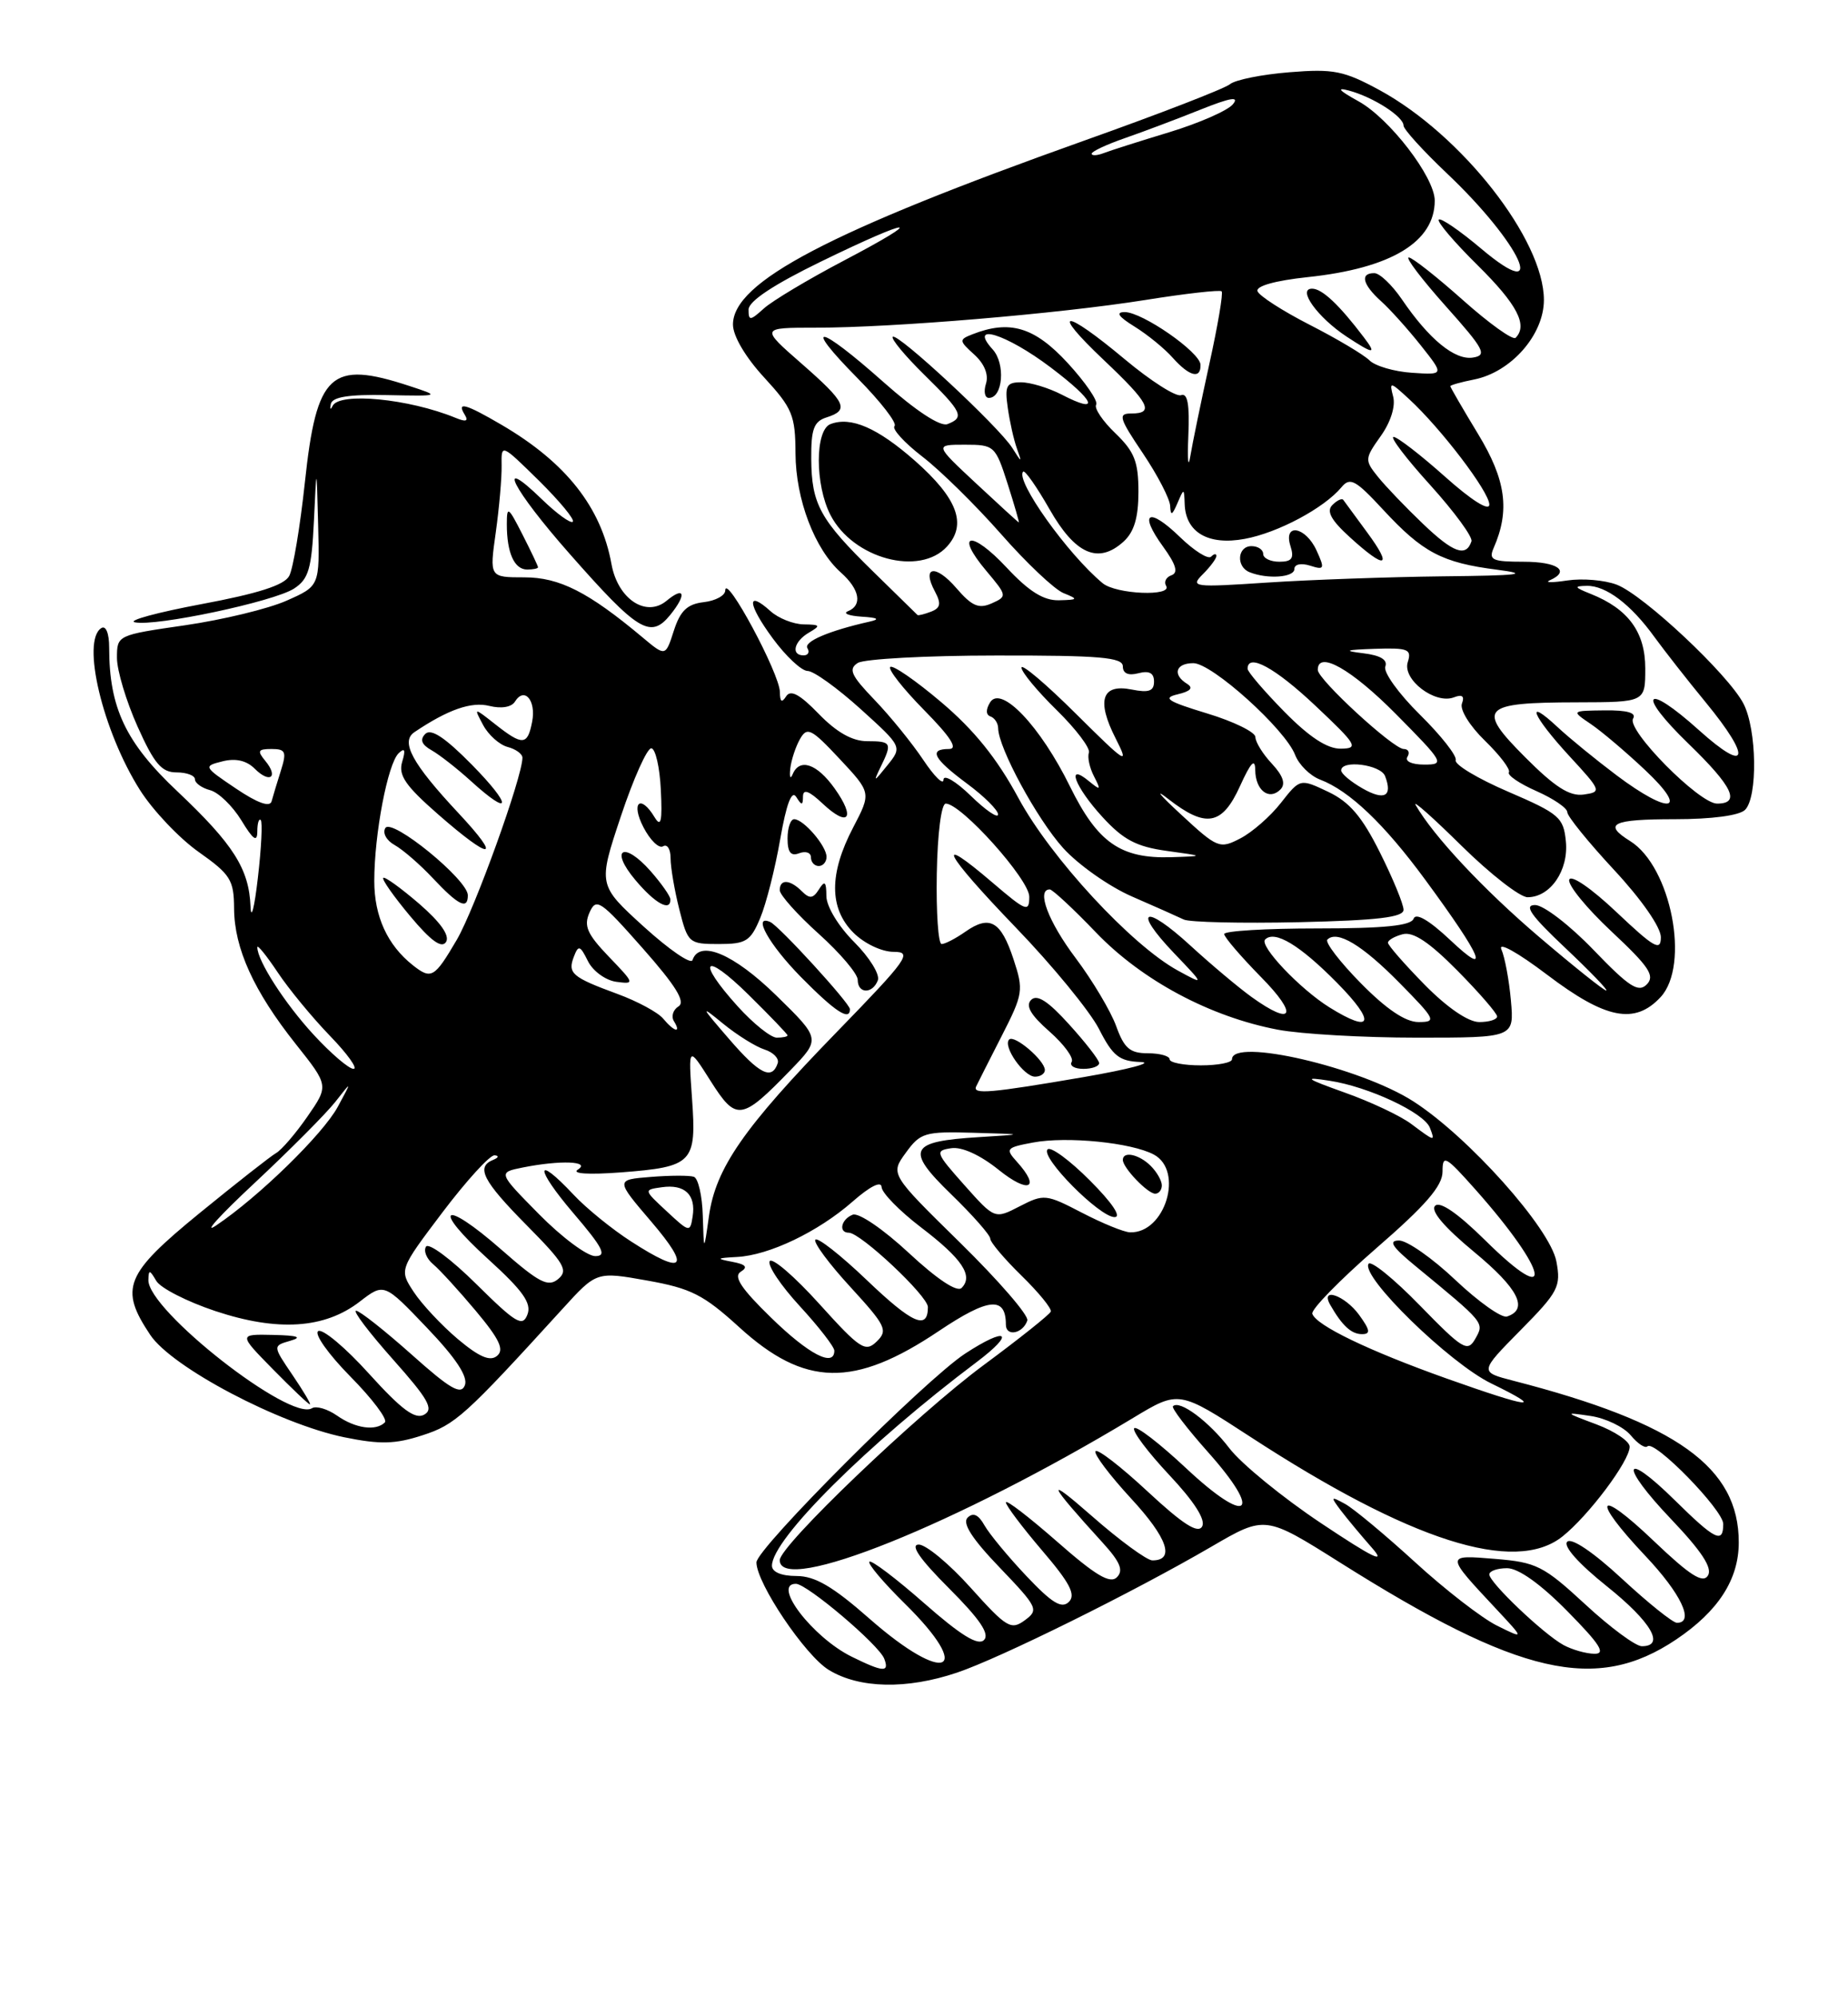 <?xml version="1.0" encoding="UTF-8" standalone="no"?>
<!DOCTYPE svg PUBLIC "-//W3C//DTD SVG 1.1//EN" "http://www.w3.org/Graphics/SVG/1.1/DTD/svg11.dtd" >
<svg xmlns="http://www.w3.org/2000/svg" xmlns:xlink="http://www.w3.org/1999/xlink" version="1.1" viewBox="0 0 237 256">
 <g >
 <path fill="currentColor"
d=" M 122.72 214.39 C 128.23 212.54 145.34 204.08 155.38 198.23 C 162.25 194.23 162.25 194.23 171.83 200.26 C 194.85 214.76 204.71 217.02 214.96 210.14 C 220.36 206.51 222.99 202.45 222.99 197.70 C 223.01 188.08 215.06 182.38 194.11 176.98 C 189.72 175.85 189.72 175.85 194.99 170.51 C 199.86 165.58 200.21 164.91 199.60 161.68 C 198.80 157.42 188.31 145.69 181.25 141.16 C 174.44 136.79 158.00 132.98 158.00 135.77 C 158.00 136.20 156.20 136.55 154.00 136.55 C 151.80 136.55 150.00 136.20 150.00 135.77 C 150.00 135.35 148.74 135.00 147.20 135.00 C 144.91 135.00 144.17 134.36 143.15 131.53 C 142.46 129.62 140.12 125.69 137.95 122.80 C 134.43 118.13 132.88 114.00 134.63 114.00 C 134.97 114.00 137.65 116.48 140.56 119.52 C 146.47 125.67 155.20 130.33 163.89 131.98 C 166.85 132.54 174.88 133.00 181.73 133.00 C 194.19 133.00 194.19 133.00 193.77 128.25 C 193.54 125.64 192.99 122.69 192.55 121.69 C 192.09 120.66 194.60 122.05 198.42 124.94 C 205.93 130.63 209.65 131.36 212.96 127.81 C 216.77 123.72 214.32 111.09 209.07 107.81 C 205.52 105.60 206.73 105.00 214.80 105.00 C 219.53 105.00 223.07 104.53 223.80 103.80 C 225.44 102.16 225.31 93.51 223.60 90.20 C 221.68 86.47 210.78 76.25 207.34 74.94 C 205.79 74.35 202.94 74.11 201.01 74.40 C 199.08 74.69 198.06 74.69 198.75 74.38 C 201.45 73.19 199.77 72.00 195.39 72.00 C 191.38 72.00 190.89 71.77 191.55 70.25 C 193.67 65.43 193.14 61.52 189.56 55.63 C 187.60 52.40 186.00 49.64 186.00 49.50 C 186.00 49.36 187.38 48.97 189.06 48.64 C 193.80 47.69 198.00 42.91 198.00 38.45 C 198.00 30.73 187.47 17.30 176.94 11.56 C 172.35 9.07 171.03 8.80 165.37 9.26 C 161.86 9.54 158.42 10.23 157.74 10.79 C 157.06 11.36 148.62 14.62 139.00 18.04 C 106.37 29.66 94.00 36.13 94.00 41.60 C 94.00 43.06 95.60 45.78 98.00 48.38 C 101.62 52.32 102.00 53.23 102.02 58.11 C 102.05 64.02 104.48 70.40 107.86 73.40 C 110.26 75.54 110.63 77.58 108.75 78.34 C 108.06 78.62 108.85 78.93 110.50 79.04 C 112.61 79.17 112.90 79.37 111.50 79.68 C 106.30 80.85 103.03 82.25 103.55 83.08 C 103.86 83.59 103.64 84.00 103.06 84.00 C 101.40 84.00 101.82 82.20 103.75 81.08 C 105.29 80.18 105.21 80.06 103.08 80.03 C 101.75 80.01 99.83 79.25 98.82 78.34 C 95.71 75.53 95.86 77.42 99.10 81.82 C 100.79 84.12 102.80 86.00 103.58 86.00 C 104.35 86.00 107.39 88.19 110.35 90.86 C 115.72 95.72 115.72 95.72 113.79 98.11 C 112.05 100.28 111.97 100.30 112.93 98.32 C 114.45 95.22 114.33 95.00 111.20 95.00 C 109.31 95.00 107.29 93.86 105.00 91.50 C 102.56 88.98 101.39 88.36 100.82 89.25 C 100.26 90.13 100.03 89.97 100.02 88.71 C 100.00 86.35 93.04 73.41 93.01 75.68 C 93.01 76.33 91.76 77.01 90.25 77.18 C 88.14 77.43 87.25 78.27 86.42 80.83 C 85.35 84.16 85.35 84.16 82.42 81.71 C 75.47 75.89 71.76 74.00 67.25 74.00 C 62.77 74.00 62.77 74.00 63.58 68.25 C 64.02 65.09 64.36 61.23 64.33 59.68 C 64.28 56.85 64.28 56.86 69.12 61.61 C 71.78 64.24 73.73 66.60 73.46 66.87 C 73.19 67.14 71.40 65.84 69.49 63.99 C 63.39 58.08 65.73 62.69 73.05 70.98 C 81.84 80.96 83.43 81.92 85.96 78.81 C 88.09 76.17 87.81 75.08 85.49 77.00 C 82.86 79.19 79.23 76.78 78.42 72.30 C 77.10 65.01 72.59 59.29 64.34 54.46 C 59.69 51.74 58.52 51.42 59.61 53.17 C 60.11 53.99 59.76 54.11 58.41 53.55 C 52.43 51.10 43.54 50.24 42.66 52.02 C 42.38 52.59 42.28 52.48 42.43 51.77 C 42.63 50.88 44.74 50.54 49.61 50.64 C 56.50 50.78 56.50 50.78 52.50 49.47 C 42.39 46.15 40.60 47.80 39.10 61.82 C 38.49 67.50 37.59 72.90 37.09 73.82 C 36.47 75.00 33.09 76.08 25.85 77.43 C 20.16 78.50 16.31 79.54 17.29 79.76 C 19.89 80.34 35.11 77.12 37.71 75.44 C 39.58 74.22 39.96 72.93 40.26 66.76 C 40.60 59.50 40.60 59.50 40.80 67.31 C 41.00 75.11 41.00 75.11 36.75 76.99 C 34.41 78.03 28.56 79.44 23.75 80.14 C 15.03 81.40 15.00 81.41 15.00 84.33 C 15.00 85.93 16.19 89.89 17.64 93.12 C 19.78 97.89 20.72 99.00 22.64 99.00 C 23.94 99.00 25.00 99.40 25.00 99.88 C 25.00 100.37 25.88 101.00 26.95 101.28 C 28.02 101.56 29.82 103.30 30.95 105.14 C 32.46 107.63 32.99 108.01 33.00 106.58 C 33.00 105.53 33.20 104.86 33.44 105.11 C 33.68 105.35 33.52 108.69 33.07 112.52 C 32.63 116.36 32.20 118.02 32.13 116.20 C 31.94 111.37 29.94 108.22 22.76 101.44 C 16.11 95.18 14.00 90.72 14.00 83.00 C 14.00 81.18 13.58 80.14 13.00 80.50 C 10.40 82.11 13.17 93.72 17.95 101.26 C 19.61 103.88 23.00 107.45 25.48 109.20 C 29.56 112.08 30.00 112.78 30.02 116.44 C 30.05 121.56 32.54 127.03 37.94 133.83 C 42.17 139.15 42.17 139.15 39.42 143.12 C 37.91 145.30 36.10 147.40 35.41 147.79 C 34.72 148.18 30.30 151.65 25.58 155.50 C 16.01 163.32 15.28 165.13 19.27 171.10 C 22.05 175.26 35.82 182.51 44.16 184.22 C 48.73 185.15 50.67 185.11 54.16 183.97 C 58.39 182.61 59.58 181.54 72.16 167.74 C 76.50 162.97 76.50 162.97 83.00 164.13 C 88.61 165.13 90.22 165.94 94.79 170.10 C 103.21 177.78 109.53 177.90 120.42 170.59 C 126.78 166.33 129.00 166.12 129.00 169.78 C 129.00 171.37 131.19 170.94 131.75 169.25 C 131.96 168.62 128.09 164.15 123.15 159.30 C 114.17 150.49 114.17 150.49 116.17 147.75 C 118.03 145.18 118.61 145.01 124.83 145.19 C 131.50 145.38 131.50 145.38 125.53 145.75 C 116.57 146.30 116.07 147.34 122.00 153.09 C 124.75 155.76 127.00 158.31 127.00 158.77 C 127.00 159.22 128.81 161.36 131.01 163.51 C 133.22 165.67 134.91 167.74 134.76 168.11 C 134.62 168.48 130.75 171.57 126.16 174.96 C 117.63 181.26 100.00 198.12 100.00 199.97 C 100.00 204.50 122.81 195.32 145.35 181.72 C 151.19 178.20 151.19 178.20 160.35 184.16 C 180.87 197.52 194.24 201.79 200.36 196.95 C 203.72 194.29 209.00 187.25 209.00 185.43 C 209.00 184.74 207.09 183.45 204.75 182.57 C 200.61 181.02 200.59 180.99 204.00 181.49 C 205.93 181.78 208.23 182.89 209.13 183.96 C 210.02 185.04 210.99 185.68 211.28 185.38 C 212.17 184.50 221.00 193.54 221.00 195.33 C 221.00 197.90 219.97 197.39 214.81 192.31 C 208.05 185.65 207.64 187.72 214.33 194.73 C 218.24 198.84 219.64 200.97 219.04 201.94 C 218.39 202.99 216.75 201.95 212.09 197.51 C 204.77 190.52 203.95 191.95 211.00 199.41 C 215.60 204.27 217.36 208.00 215.06 208.00 C 214.54 208.00 211.37 205.46 208.01 202.35 C 204.34 198.95 201.54 197.06 200.99 197.61 C 200.44 198.16 202.45 200.42 206.04 203.29 C 211.77 207.87 213.60 211.00 210.56 211.00 C 209.76 211.00 206.50 208.59 203.31 205.64 C 197.96 200.70 197.04 200.24 191.77 199.81 C 185.32 199.28 185.32 199.21 191.95 206.30 C 195.50 210.10 195.50 210.10 192.00 208.37 C 190.07 207.42 185.35 203.77 181.50 200.25 C 177.65 196.73 173.60 193.36 172.50 192.76 C 170.65 191.75 170.61 191.81 171.95 193.59 C 172.75 194.64 174.55 196.80 175.95 198.39 C 177.83 200.52 176.12 199.70 169.45 195.25 C 164.48 191.94 159.17 187.60 157.66 185.62 C 155.04 182.19 151.28 179.39 150.43 180.24 C 150.21 180.46 152.24 183.11 154.94 186.14 C 162.07 194.14 160.05 195.62 152.13 188.20 C 148.70 184.99 145.70 182.68 145.45 183.07 C 145.21 183.47 147.24 186.16 149.96 189.06 C 153.15 192.45 154.65 194.80 154.17 195.65 C 153.64 196.61 151.70 195.37 147.17 191.16 C 143.73 187.96 140.72 185.64 140.49 186.01 C 140.27 186.38 142.32 189.10 145.06 192.07 C 149.74 197.13 150.73 200.01 147.78 200.00 C 147.08 199.99 143.57 197.43 140.00 194.29 C 133.93 188.97 134.35 189.99 141.43 197.75 C 143.67 200.21 144.11 201.29 143.24 202.16 C 142.36 203.04 140.49 201.92 135.54 197.57 C 131.94 194.42 129.00 192.16 129.00 192.56 C 129.00 192.96 131.09 195.73 133.63 198.71 C 137.22 202.90 138.00 204.40 137.08 205.32 C 136.15 206.23 134.91 205.47 131.63 202.00 C 129.29 199.53 126.87 196.60 126.25 195.50 C 125.48 194.13 124.80 193.82 124.09 194.52 C 123.38 195.23 124.66 197.23 128.20 200.91 C 133.10 206.03 133.25 206.34 131.42 207.68 C 129.66 208.97 129.08 208.62 124.50 203.52 C 121.75 200.45 118.74 197.96 117.82 197.97 C 116.69 197.99 117.96 199.83 121.70 203.57 C 125.66 207.53 126.96 209.44 126.19 210.21 C 125.43 210.97 123.22 209.61 118.54 205.50 C 114.92 202.32 111.75 199.92 111.50 200.17 C 111.25 200.42 113.29 202.83 116.02 205.52 C 125.04 214.40 121.29 216.05 111.54 207.50 C 106.80 203.33 104.52 202.00 102.14 202.00 C 100.21 202.00 99.00 201.49 99.00 200.68 C 99.00 197.29 111.30 185.06 125.28 174.56 C 130.31 170.77 129.17 169.97 123.77 173.50 C 118.64 176.86 97.00 198.49 97.01 200.26 C 97.03 202.94 103.26 212.19 106.29 214.04 C 110.21 216.43 116.27 216.56 122.72 214.39 Z  M 69.00 72.71 C 69.00 72.55 68.10 70.66 67.00 68.50 C 65.17 64.91 65.00 64.80 65.00 67.21 C 65.00 70.86 65.96 73.00 67.61 73.00 C 68.37 73.00 69.00 72.87 69.00 72.71 Z  M 109.22 212.34 C 104.22 209.87 98.95 203.00 102.07 203.00 C 103.49 203.00 112.71 210.81 113.40 212.60 C 114.09 214.39 113.28 214.34 109.22 212.34 Z  M 200.50 210.84 C 197.92 209.42 191.00 202.83 191.00 201.80 C 191.00 201.36 192.03 201.00 193.28 201.00 C 194.73 201.00 197.57 203.02 201.00 206.50 C 205.20 210.76 205.99 211.99 204.47 211.97 C 203.38 211.95 201.60 211.44 200.50 210.84 Z  M 43.22 181.44 C 42.00 180.59 40.55 180.16 40.00 180.50 C 37.20 182.23 18.96 167.94 19.03 164.07 C 19.06 162.71 19.19 162.72 20.04 164.17 C 20.57 165.09 23.98 166.83 27.61 168.04 C 35.61 170.70 41.64 170.31 46.14 166.83 C 49.26 164.43 49.26 164.43 54.75 170.18 C 58.47 174.07 60.04 176.45 59.62 177.55 C 59.12 178.84 57.75 178.05 52.75 173.58 C 49.31 170.52 46.13 168.01 45.67 168.00 C 45.21 168.00 47.34 170.80 50.39 174.23 C 54.93 179.33 55.66 180.61 54.40 181.32 C 53.23 181.97 51.50 180.68 47.34 176.09 C 44.31 172.73 41.37 170.27 40.81 170.61 C 40.26 170.96 42.11 173.57 44.93 176.43 C 47.75 179.28 49.74 181.93 49.36 182.31 C 48.21 183.46 45.57 183.09 43.22 181.44 Z  M 37.52 176.25 C 34.97 172.50 34.97 172.50 37.23 171.85 C 38.83 171.39 38.19 171.17 35.04 171.10 C 30.58 171.00 30.58 171.00 35.00 175.50 C 37.43 177.97 39.56 180.00 39.74 180.00 C 39.92 180.00 38.92 178.31 37.52 176.25 Z  M 185.50 176.68 C 175.53 173.13 168.79 169.88 168.30 168.39 C 168.12 167.85 171.80 164.08 176.48 160.01 C 182.85 154.49 185.00 152.00 185.00 150.17 C 185.00 147.93 185.37 148.14 189.25 152.50 C 198.63 163.07 199.56 167.95 190.48 158.98 C 186.95 155.50 184.67 153.93 184.05 154.55 C 183.42 155.18 185.20 157.28 189.07 160.48 C 194.72 165.15 196.08 167.81 193.27 168.74 C 192.59 168.97 189.63 166.87 186.67 164.08 C 183.72 161.28 180.46 159.00 179.43 159.00 C 178.01 159.00 178.52 159.80 181.50 162.25 C 190.46 169.62 190.37 169.51 189.21 171.58 C 188.21 173.35 187.63 173.00 182.08 167.31 C 178.76 163.90 175.80 161.51 175.51 161.99 C 174.50 163.62 185.89 174.72 191.25 177.32 C 198.32 180.76 196.36 180.54 185.50 176.68 Z  M 174.30 168.53 C 172.47 166.03 169.26 164.91 170.60 167.25 C 172.12 169.91 173.30 171.00 174.67 171.00 C 175.80 171.00 175.72 170.49 174.30 168.53 Z  M 58.71 171.63 C 56.63 169.87 54.09 167.16 53.06 165.59 C 51.19 162.74 51.19 162.74 56.76 155.37 C 59.83 151.32 62.82 148.04 63.42 148.08 C 64.02 148.12 63.95 148.38 63.25 148.66 C 61.00 149.57 61.92 151.36 67.55 157.05 C 72.38 161.93 72.91 162.83 71.58 163.94 C 70.29 165.01 69.14 164.42 64.31 160.18 C 56.75 153.55 55.21 154.67 62.62 161.40 C 67.08 165.45 68.20 167.04 67.64 168.49 C 67.02 170.12 66.17 169.61 61.08 164.58 C 57.87 161.40 54.97 159.24 54.63 159.79 C 54.30 160.33 54.71 161.34 55.54 162.03 C 56.38 162.73 58.85 165.43 61.03 168.03 C 64.06 171.65 64.70 173.00 63.74 173.79 C 62.85 174.53 61.45 173.93 58.71 171.63 Z  M 98.91 168.91 C 95.04 165.15 94.02 163.60 95.00 163.00 C 95.96 162.41 95.65 162.06 93.91 161.73 C 91.80 161.33 91.88 161.25 94.50 161.11 C 98.63 160.90 104.91 157.89 109.32 154.03 C 111.56 152.06 113.02 151.32 113.06 152.15 C 113.09 152.89 115.36 155.21 118.11 157.31 C 123.39 161.33 124.87 163.53 123.32 165.08 C 122.74 165.66 120.20 163.98 116.55 160.59 C 113.28 157.55 110.13 155.40 109.36 155.69 C 107.87 156.27 107.49 158.00 108.86 158.00 C 110.36 158.00 119.00 166.11 119.00 167.53 C 119.00 170.54 117.01 169.66 111.15 164.06 C 107.77 160.83 104.80 158.51 104.56 158.90 C 104.32 159.28 106.36 162.03 109.09 164.99 C 113.61 169.92 113.90 170.52 112.44 171.94 C 110.98 173.36 110.32 172.93 105.06 167.11 C 101.89 163.60 99.03 161.14 98.71 161.65 C 98.40 162.17 100.13 164.76 102.57 167.41 C 105.01 170.06 107.00 172.63 107.00 173.12 C 107.00 175.30 103.71 173.59 98.91 168.91 Z  M 80.95 159.13 C 78.50 157.56 75.18 154.86 73.56 153.13 C 68.58 147.82 68.57 149.68 73.54 155.50 C 77.33 159.93 77.87 161.00 76.34 161.00 C 75.29 161.00 72.05 158.59 69.14 155.64 C 63.85 150.28 63.85 150.28 67.05 149.64 C 71.85 148.68 75.81 148.83 74.11 149.91 C 73.27 150.44 75.46 150.58 79.61 150.27 C 88.87 149.56 89.34 149.06 88.75 140.80 C 88.27 134.03 88.27 134.03 91.13 138.55 C 94.43 143.75 95.07 143.66 101.38 137.16 C 105.25 133.16 105.25 133.16 99.54 127.58 C 94.08 122.25 89.70 120.40 88.81 123.06 C 88.62 123.65 85.81 121.72 82.57 118.78 C 76.69 113.43 76.69 113.43 79.62 104.64 C 81.23 99.81 82.99 95.88 83.53 95.91 C 84.06 95.95 84.61 98.34 84.75 101.24 C 84.95 105.29 84.77 106.10 83.95 104.75 C 82.13 101.73 80.87 102.85 82.52 106.03 C 83.38 107.70 84.52 108.80 85.04 108.47 C 85.57 108.15 86.00 108.83 86.00 110.00 C 86.00 111.16 86.50 114.11 87.12 116.56 C 88.21 120.87 88.35 121.00 92.17 121.00 C 95.68 121.00 96.25 120.64 97.49 117.68 C 98.26 115.85 99.41 111.30 100.06 107.56 C 100.85 103.04 101.53 101.23 102.11 102.14 C 102.82 103.27 102.97 103.26 102.98 102.08 C 103.00 101.08 103.76 101.36 105.50 103.00 C 108.81 106.11 109.78 104.90 107.04 101.06 C 104.77 97.87 102.53 97.12 101.65 99.25 C 101.36 99.94 101.23 99.60 101.35 98.50 C 101.48 97.40 102.04 95.70 102.60 94.72 C 103.51 93.12 104.04 93.38 107.68 97.27 C 111.74 101.61 111.74 101.61 109.42 106.05 C 106.31 111.98 106.33 116.42 109.45 119.55 C 110.85 120.94 113.08 122.00 114.61 122.00 C 117.07 122.00 116.42 122.91 107.33 132.26 C 95.38 144.54 91.78 149.72 90.92 155.88 C 90.27 160.50 90.27 160.50 90.13 155.83 C 90.06 153.27 89.54 151.01 88.98 150.83 C 88.42 150.64 85.93 150.65 83.45 150.85 C 78.93 151.21 78.93 151.21 83.54 156.60 C 88.67 162.60 87.73 163.51 80.95 159.13 Z  M 109.00 129.35 C 109.00 128.60 99.91 118.66 98.77 118.17 C 96.44 117.16 98.62 121.06 102.71 125.22 C 107.10 129.67 109.00 130.92 109.00 129.35 Z  M 112.58 125.65 C 112.87 124.91 111.50 122.70 109.55 120.75 C 107.52 118.72 105.99 116.19 105.98 114.85 C 105.97 112.99 105.77 112.81 105.03 113.99 C 104.28 115.18 103.83 115.23 102.84 114.24 C 101.31 112.71 100.00 112.64 100.00 114.10 C 100.00 114.70 102.25 117.22 105.00 119.69 C 107.75 122.16 110.00 124.82 110.00 125.59 C 110.00 127.39 111.90 127.43 112.58 125.65 Z  M 85.97 115.25 C 85.95 114.84 84.82 113.23 83.45 111.67 C 79.99 107.74 78.12 108.80 81.48 112.79 C 84.02 115.82 86.04 116.92 85.97 115.25 Z  M 106.00 109.83 C 106.00 108.43 103.05 105.00 101.85 105.00 C 101.38 105.00 101.00 106.11 101.00 107.47 C 101.00 109.25 101.42 109.78 102.50 109.36 C 103.33 109.05 104.00 109.28 104.00 109.89 C 104.00 110.50 104.45 111.00 105.00 111.00 C 105.55 111.00 106.00 110.47 106.00 109.83 Z  M 32.69 151.59 C 37.19 147.38 41.83 142.72 43.01 141.22 C 45.14 138.50 45.14 138.50 43.32 141.86 C 41.41 145.38 33.19 153.40 27.72 157.07 C 25.95 158.26 28.18 155.79 32.69 151.59 Z  M 85.52 155.27 C 82.53 152.50 82.53 152.50 84.88 152.17 C 87.81 151.75 89.27 153.13 88.83 155.91 C 88.51 157.99 88.42 157.97 85.52 155.27 Z  M 138.74 155.43 C 134.16 153.05 133.87 153.02 130.78 154.61 C 127.57 156.27 127.57 156.27 123.67 151.89 C 119.97 147.73 119.88 147.48 121.99 147.17 C 123.35 146.96 125.72 148.04 128.10 149.96 C 131.95 153.05 133.51 152.32 130.40 148.89 C 128.91 147.24 129.04 147.08 132.49 146.44 C 136.84 145.62 145.10 146.45 147.97 147.98 C 151.87 150.07 149.42 158.10 144.92 157.95 C 144.14 157.93 141.36 156.79 138.74 155.43 Z  M 139.77 151.30 C 137.19 148.71 134.75 146.92 134.35 147.32 C 133.38 148.29 141.01 156.00 142.94 156.00 C 143.87 156.00 142.62 154.15 139.77 151.30 Z  M 149.00 151.93 C 149.00 151.34 148.36 150.21 147.57 149.43 C 146.09 147.95 144.00 147.50 144.00 148.67 C 144.00 149.68 147.19 153.00 148.15 153.00 C 148.62 153.00 149.00 152.52 149.00 151.93 Z  M 180.99 144.06 C 179.62 143.03 175.79 141.22 172.49 140.05 C 167.38 138.22 167.09 137.99 170.50 138.52 C 175.51 139.28 182.64 142.62 183.38 144.55 C 184.07 146.35 184.05 146.35 180.99 144.06 Z  M 125.19 139.25 C 125.38 138.84 126.85 135.94 128.45 132.81 C 131.22 127.39 131.29 126.92 129.98 122.95 C 128.37 118.06 126.93 117.24 123.82 119.41 C 122.58 120.28 121.20 121.00 120.76 121.00 C 120.33 121.00 120.05 116.95 120.14 112.00 C 120.23 106.82 120.72 103.00 121.29 103.00 C 123.28 103.00 132.00 112.72 132.00 114.93 C 132.00 116.97 131.61 116.82 127.29 113.13 C 119.64 106.59 121.05 109.31 130.26 118.87 C 134.98 123.76 139.78 129.62 140.94 131.88 C 142.71 135.36 143.54 136.02 146.27 136.12 C 148.05 136.18 144.78 137.05 139.00 138.05 C 127.04 140.10 124.69 140.31 125.19 139.25 Z  M 134.00 137.15 C 134.00 135.92 130.09 132.58 129.42 133.24 C 128.57 134.09 131.30 138.00 132.74 138.00 C 133.43 138.00 134.00 137.62 134.00 137.15 Z  M 140.96 136.25 C 140.94 135.84 139.21 133.61 137.11 131.30 C 134.42 128.32 133.00 127.40 132.24 128.16 C 131.49 128.91 132.18 130.10 134.59 132.21 C 136.46 133.86 137.74 135.61 137.44 136.10 C 137.13 136.60 137.81 137.00 138.94 137.00 C 140.07 137.00 140.98 136.66 140.96 136.25 Z  M 93.50 133.17 C 89.83 128.93 89.76 128.77 92.74 131.21 C 94.53 132.67 96.92 134.16 98.05 134.52 C 99.18 134.88 99.94 135.67 99.74 136.27 C 99.00 138.49 97.41 137.70 93.50 133.17 Z  M 40.21 132.61 C 36.53 128.62 33.00 123.14 33.00 121.41 C 33.00 121.03 34.17 122.47 35.60 124.61 C 37.02 126.75 40.04 130.41 42.30 132.75 C 44.57 135.09 45.93 137.00 45.34 137.00 C 44.74 137.00 42.44 135.03 40.21 132.61 Z  M 94.62 129.00 C 89.20 123.00 90.26 121.85 96.00 127.50 C 98.75 130.21 101.00 132.55 101.00 132.71 C 101.00 132.87 100.38 133.00 99.62 133.00 C 98.86 133.00 96.61 131.20 94.62 129.00 Z  M 85.04 130.55 C 84.38 129.76 81.74 128.33 79.17 127.39 C 73.35 125.25 72.77 124.75 73.60 122.61 C 74.18 121.09 74.40 121.17 75.40 123.19 C 76.03 124.46 77.66 125.65 79.03 125.84 C 81.43 126.16 81.40 126.07 78.08 122.62 C 75.30 119.72 74.84 118.68 75.60 116.97 C 76.46 115.03 76.98 115.38 82.42 121.54 C 86.67 126.35 87.95 128.41 87.02 128.99 C 86.32 129.42 86.05 130.28 86.43 130.89 C 87.42 132.49 86.46 132.26 85.04 130.55 Z  M 170.50 129.12 C 166.71 126.76 161.45 121.21 162.25 120.42 C 163.48 119.19 166.71 121.14 171.50 126.00 C 176.50 131.07 176.02 132.56 170.50 129.12 Z  M 174.52 126.02 C 171.83 123.29 169.90 120.77 170.23 120.43 C 171.48 119.19 174.70 121.12 179.50 126.00 C 184.12 130.69 184.27 131.00 181.92 131.00 C 180.25 131.00 177.81 129.36 174.52 126.02 Z  M 182.71 126.22 C 180.12 123.58 178.00 121.16 178.00 120.83 C 178.00 120.50 178.86 120.01 179.90 119.74 C 181.24 119.39 183.31 120.77 186.90 124.40 C 189.71 127.24 192.00 129.89 192.00 130.28 C 192.00 130.68 190.97 131.00 189.71 131.00 C 188.30 131.00 185.61 129.16 182.71 126.22 Z  M 160.50 127.78 C 158.85 126.59 155.33 123.64 152.68 121.21 C 146.76 115.78 145.16 116.50 150.56 122.16 C 154.50 126.28 154.50 126.28 151.04 124.39 C 145.09 121.13 134.75 109.95 130.60 102.27 C 127.86 97.20 124.91 93.55 120.71 90.00 C 117.42 87.21 114.48 85.19 114.17 85.49 C 113.87 85.80 115.83 88.29 118.52 91.02 C 121.93 94.48 122.90 96.00 121.71 96.00 C 119.05 96.00 119.70 97.24 124.02 100.44 C 126.21 102.06 128.00 103.84 128.00 104.39 C 128.00 104.94 126.42 103.87 124.50 102.00 C 122.58 100.13 121.00 99.21 121.00 99.94 C 121.00 100.68 119.83 99.53 118.40 97.39 C 116.97 95.25 114.16 91.79 112.16 89.71 C 109.14 86.57 108.77 85.76 110.01 84.97 C 110.83 84.46 118.81 84.02 127.75 84.02 C 141.05 84.00 144.00 84.25 144.00 85.41 C 144.00 86.32 144.70 86.63 146.00 86.29 C 147.38 85.93 148.00 86.26 148.00 87.36 C 148.00 88.58 147.33 88.82 145.14 88.38 C 141.30 87.61 140.59 89.77 143.08 94.65 C 144.87 98.17 144.47 97.92 138.01 91.51 C 134.16 87.68 131.00 85.01 131.00 85.57 C 131.00 86.13 133.03 88.58 135.51 91.01 C 137.99 93.44 139.85 95.90 139.65 96.47 C 139.44 97.04 139.73 98.40 140.30 99.50 C 141.22 101.29 141.15 101.35 139.66 100.13 C 136.64 97.63 137.84 100.85 141.37 104.70 C 144.05 107.63 145.73 108.52 149.62 109.06 C 154.50 109.73 154.50 109.73 150.20 109.87 C 143.71 110.07 140.77 108.01 137.22 100.80 C 133.43 93.09 128.38 87.77 126.98 90.02 C 126.41 90.94 126.43 91.63 127.03 91.83 C 127.56 92.02 128.00 92.69 128.01 93.33 C 128.03 95.84 132.99 104.98 136.34 108.69 C 138.28 110.84 142.26 113.64 145.18 114.91 C 148.11 116.18 151.09 117.51 151.82 117.86 C 152.55 118.21 159.19 118.36 166.57 118.20 C 176.69 117.97 180.00 117.57 180.00 116.61 C 180.00 115.90 178.64 112.59 176.97 109.26 C 174.68 104.67 173.07 102.79 170.34 101.49 C 166.73 99.78 166.73 99.78 164.27 102.91 C 162.93 104.63 160.58 106.68 159.07 107.46 C 156.41 108.84 156.14 108.73 151.41 104.35 C 148.71 101.86 148.00 100.98 149.83 102.41 C 154.66 106.17 156.74 105.80 159.03 100.75 C 160.41 97.71 160.96 97.13 160.98 98.69 C 161.00 101.29 162.75 102.65 164.20 101.20 C 164.91 100.49 164.57 99.45 163.12 97.89 C 161.95 96.65 161.00 95.10 161.00 94.47 C 161.00 93.84 158.21 92.47 154.80 91.44 C 149.70 89.89 149.04 89.46 151.04 88.99 C 152.69 88.60 153.08 88.17 152.24 87.65 C 150.33 86.47 150.77 85.00 153.04 85.00 C 155.44 85.00 164.85 93.48 166.10 96.77 C 166.58 98.01 168.01 99.43 169.29 99.92 C 173.06 101.35 177.52 105.60 182.79 112.77 C 190.15 122.78 191.25 125.45 186.00 120.50 C 183.29 117.95 181.58 116.95 181.29 117.75 C 180.96 118.65 177.54 119.00 168.92 119.00 C 162.36 119.00 157.00 119.32 157.00 119.72 C 157.00 120.11 159.12 122.58 161.71 125.22 C 166.56 130.13 165.85 131.63 160.50 127.78 Z  M 197.40 120.10 C 190.25 114.01 183.84 107.17 181.55 103.18 C 181.13 102.45 183.79 104.81 187.46 108.43 C 191.13 112.04 194.93 115.00 195.91 115.00 C 198.82 115.00 201.18 111.57 200.82 107.86 C 200.52 104.77 199.98 104.30 193.43 101.48 C 189.54 99.81 186.50 97.99 186.69 97.44 C 186.87 96.89 184.80 94.26 182.09 91.59 C 179.38 88.92 177.39 86.15 177.66 85.44 C 177.99 84.57 177.05 84.00 174.83 83.73 C 172.21 83.41 172.53 83.29 176.32 83.16 C 180.60 83.02 181.07 83.21 180.54 84.87 C 179.83 87.10 184.04 90.31 186.46 89.38 C 187.52 88.97 187.85 89.22 187.49 90.17 C 187.19 90.95 188.49 93.05 190.44 94.94 C 192.35 96.80 193.74 98.62 193.51 98.99 C 193.28 99.36 194.87 100.44 197.05 101.40 C 199.22 102.36 201.00 103.57 201.00 104.10 C 201.00 104.62 203.70 107.95 207.00 111.50 C 210.51 115.27 213.00 118.85 213.00 120.12 C 213.00 121.97 212.17 121.50 207.32 116.92 C 204.10 113.87 201.48 112.07 201.25 112.75 C 201.03 113.41 203.47 116.40 206.68 119.40 C 211.49 123.90 212.27 125.07 211.20 126.17 C 210.12 127.27 208.94 126.51 204.36 121.75 C 201.31 118.58 197.95 116.00 196.87 116.00 C 195.39 116.00 196.33 117.34 200.70 121.46 C 203.89 124.47 206.28 126.94 206.00 126.96 C 205.72 126.98 201.86 123.90 197.40 120.10 Z  M 52.95 123.72 C 49.69 121.14 48.00 117.47 48.00 112.91 C 48.00 106.90 49.73 97.86 51.13 96.54 C 51.91 95.79 52.04 96.11 51.58 97.64 C 51.06 99.36 51.98 100.70 56.20 104.39 C 63.07 110.40 64.48 110.29 58.77 104.19 C 52.86 97.87 51.33 95.06 53.15 93.84 C 57.46 90.94 60.45 89.90 62.76 90.48 C 64.30 90.86 65.60 90.64 66.04 89.93 C 67.24 87.99 68.77 89.75 68.25 92.48 C 67.66 95.56 67.04 95.61 63.51 92.83 C 60.74 90.65 60.74 90.65 61.97 92.95 C 62.65 94.21 64.05 95.46 65.10 95.74 C 66.14 96.01 67.00 96.63 67.00 97.12 C 67.00 99.58 60.89 116.51 58.58 120.46 C 55.71 125.35 55.31 125.58 52.95 123.72 Z  M 53.75 115.83 C 51.41 113.82 49.34 112.32 49.15 112.52 C 48.95 112.71 50.51 114.92 52.60 117.42 C 55.26 120.60 56.64 121.60 57.20 120.74 C 57.71 119.93 56.51 118.22 53.75 115.83 Z  M 60.00 114.75 C 60.00 112.76 50.24 104.80 49.42 106.13 C 49.03 106.76 49.56 107.73 50.61 108.31 C 51.65 108.89 53.85 110.79 55.50 112.55 C 58.80 116.06 60.00 116.65 60.00 114.75 Z  M 60.51 98.01 C 57.07 94.52 55.27 93.33 54.54 94.07 C 53.82 94.80 54.06 95.44 55.36 96.17 C 56.38 96.75 58.63 98.51 60.36 100.08 C 65.63 104.88 65.74 103.32 60.51 98.01 Z  M 30.26 101.07 C 26.08 98.26 26.06 98.20 28.55 97.58 C 30.22 97.16 31.62 97.48 32.66 98.52 C 34.61 100.47 35.76 99.62 34.02 97.52 C 32.96 96.24 33.08 96.00 34.83 96.00 C 36.63 96.00 36.78 96.36 36.03 98.75 C 35.55 100.26 35.01 102.04 34.83 102.71 C 34.61 103.50 33.02 102.93 30.26 101.07 Z  M 174.75 101.06 C 173.24 100.20 172.00 99.16 172.00 98.75 C 172.00 97.35 177.06 97.99 177.63 99.47 C 178.63 102.07 177.56 102.66 174.75 101.06 Z  M 207.33 99.38 C 204.67 97.38 201.26 94.60 199.75 93.19 C 195.48 89.21 196.51 91.74 201.25 96.89 C 205.38 101.36 205.43 101.51 203.10 101.84 C 201.30 102.09 199.42 100.89 195.60 97.06 C 189.30 90.75 189.97 90.04 202.25 90.02 C 211.00 90.00 211.00 90.00 211.00 85.67 C 211.00 81.02 208.82 78.04 204.00 76.12 C 201.89 75.28 201.81 75.12 203.50 75.09 C 205.95 75.04 209.16 77.46 212.20 81.68 C 213.47 83.42 216.41 87.18 218.75 90.02 C 224.69 97.24 224.21 99.27 217.90 93.60 C 210.92 87.32 209.78 88.78 216.55 95.33 C 222.22 100.82 223.26 103.00 220.21 103.00 C 217.90 103.00 208.55 93.53 209.44 92.10 C 209.89 91.36 208.69 91.02 205.81 91.05 C 201.50 91.10 201.50 91.10 204.00 92.79 C 205.38 93.72 208.53 96.39 211.00 98.72 C 216.69 104.07 214.18 104.52 207.33 99.38 Z  M 180.50 97.00 C 180.84 96.45 180.62 96.00 180.02 96.00 C 178.69 96.00 169.00 87.09 169.00 85.86 C 169.00 83.33 173.30 85.75 179.00 91.50 C 185.17 97.73 185.33 98.00 182.66 98.00 C 181.06 98.00 180.14 97.58 180.50 97.00 Z  M 164.71 91.22 C 162.12 88.58 160.00 86.11 160.00 85.72 C 160.00 83.66 163.54 85.59 168.70 90.46 C 174.03 95.48 174.29 95.93 171.96 95.96 C 170.23 95.99 167.93 94.49 164.71 91.22 Z  M 112.03 73.31 C 105.16 66.60 104.08 64.65 104.04 58.82 C 104.01 55.00 104.37 54.02 106.00 53.50 C 108.97 52.56 108.52 51.61 102.77 46.58 C 97.53 42.00 97.53 42.00 104.62 42.00 C 114.56 42.00 135.75 40.22 146.89 38.45 C 152.06 37.62 156.46 37.13 156.67 37.34 C 156.89 37.56 156.18 41.73 155.10 46.62 C 154.03 51.50 152.92 56.85 152.65 58.50 C 152.38 60.15 152.27 58.96 152.40 55.85 C 152.58 51.85 152.30 50.33 151.47 50.65 C 150.82 50.90 147.58 48.83 144.25 46.05 C 136.38 39.47 134.57 39.54 141.56 46.15 C 147.41 51.68 148.09 53.00 145.07 53.00 C 143.35 53.00 143.52 53.58 146.57 58.10 C 148.46 60.91 150.03 63.94 150.07 64.85 C 150.13 66.15 150.32 66.07 151.00 64.50 C 151.84 62.54 151.86 62.54 151.93 64.60 C 152.05 68.24 154.96 69.94 159.63 69.07 C 163.89 68.29 169.82 65.12 172.04 62.45 C 173.14 61.12 173.85 61.51 177.40 65.35 C 182.46 70.81 184.93 72.12 191.98 73.02 C 196.36 73.59 194.92 73.77 185.00 73.87 C 178.12 73.95 168.01 74.31 162.51 74.67 C 153.03 75.30 152.61 75.25 154.26 73.60 C 155.22 72.64 156.00 71.59 156.00 71.26 C 156.00 70.93 155.69 70.97 155.32 71.35 C 154.94 71.73 153.15 70.60 151.33 68.84 C 147.29 64.92 145.97 65.67 149.16 70.06 C 150.82 72.35 151.14 73.41 150.24 73.73 C 149.55 73.97 149.24 74.58 149.55 75.09 C 150.41 76.48 143.13 76.18 141.41 74.75 C 136.90 71.01 130.15 61.52 131.22 60.45 C 131.44 60.23 132.96 62.40 134.60 65.27 C 137.89 71.05 140.85 72.35 144.08 69.43 C 145.45 68.19 146.00 66.35 146.00 63.03 C 146.00 59.17 145.49 57.89 143.04 55.53 C 141.41 53.97 140.30 52.32 140.58 51.87 C 140.86 51.42 139.21 49.01 136.92 46.52 C 132.67 41.91 129.49 40.96 124.68 42.86 C 122.97 43.53 122.99 43.68 124.95 45.45 C 126.25 46.63 126.81 48.02 126.45 49.17 C 126.13 50.18 126.29 51.00 126.82 51.00 C 128.62 51.00 128.97 46.62 127.31 44.79 C 124.11 41.26 129.03 42.78 134.74 47.09 C 140.49 51.43 141.20 53.19 136.14 50.57 C 134.47 49.71 132.13 49.00 130.94 49.00 C 129.08 49.00 128.84 49.45 129.24 52.25 C 129.49 54.04 130.02 56.40 130.42 57.50 C 131.09 59.36 131.04 59.35 129.82 57.41 C 128.09 54.68 115.08 42.59 114.49 43.17 C 114.25 43.42 116.06 45.60 118.52 48.02 C 123.41 52.82 123.74 53.50 121.51 54.36 C 120.58 54.71 117.47 52.67 113.30 48.97 C 104.88 41.49 102.77 41.18 109.98 48.48 C 112.95 51.49 115.09 54.25 114.72 54.61 C 114.36 54.97 115.96 56.73 118.28 58.52 C 120.60 60.30 125.15 64.78 128.39 68.46 C 131.63 72.15 135.23 75.55 136.39 76.02 C 138.33 76.80 138.28 76.88 135.79 76.94 C 133.84 76.98 131.96 75.81 129.11 72.76 C 124.58 67.90 122.35 68.25 126.49 73.17 C 129.17 76.36 129.19 76.44 127.17 77.34 C 125.52 78.07 124.64 77.69 122.65 75.38 C 119.98 72.28 118.16 72.57 119.90 75.81 C 120.73 77.37 120.62 77.93 119.40 78.40 C 118.54 78.73 117.76 78.92 117.67 78.83 C 117.58 78.74 115.04 76.25 112.03 73.31 Z  M 166.00 72.93 C 166.00 72.32 166.85 72.14 168.01 72.50 C 169.85 73.09 169.92 72.92 168.85 70.57 C 167.44 67.47 164.54 66.98 165.50 70.00 C 166.00 71.56 165.68 72.00 164.07 72.00 C 162.93 72.00 162.00 71.55 162.00 71.00 C 162.00 70.45 161.32 70.00 160.50 70.00 C 158.69 70.00 158.49 72.63 160.25 73.34 C 162.53 74.26 166.00 74.02 166.00 72.93 Z  M 121.46 70.04 C 124.04 67.19 122.79 63.87 117.34 59.06 C 112.53 54.83 109.12 53.35 106.50 54.36 C 104.51 55.13 104.51 62.16 106.51 66.02 C 109.40 71.61 117.96 73.91 121.46 70.04 Z  M 175.34 68.25 C 173.82 66.19 172.44 64.31 172.27 64.07 C 172.10 63.83 171.47 64.13 170.87 64.73 C 170.08 65.52 170.70 66.67 173.14 68.88 C 177.72 73.05 178.67 72.77 175.34 68.25 Z  M 153.96 46.75 C 153.91 45.14 146.50 40.00 144.24 40.00 C 143.04 40.01 143.43 40.58 145.50 41.86 C 147.15 42.88 149.36 44.68 150.40 45.86 C 152.54 48.26 154.02 48.63 153.96 46.75 Z  M 182.50 67.15 C 180.30 65.05 177.70 62.34 176.72 61.12 C 175.00 58.98 175.01 58.80 177.07 55.90 C 178.35 54.11 178.99 52.07 178.67 50.84 C 178.16 48.88 178.26 48.89 180.70 51.14 C 184.82 54.93 191.00 63.05 191.00 64.67 C 191.00 65.57 188.74 64.15 185.30 61.08 C 182.17 58.29 179.20 56.00 178.72 56.00 C 178.23 56.00 180.35 58.79 183.44 62.19 C 186.52 65.60 188.89 68.83 188.71 69.38 C 188.02 71.45 186.38 70.86 182.50 67.15 Z  M 125.18 61.96 C 119.86 57.00 119.86 57.00 123.74 57.00 C 127.51 57.00 127.66 57.13 129.22 62.00 C 130.10 64.75 130.74 66.98 130.66 66.96 C 130.57 66.94 128.11 64.69 125.18 61.96 Z  M 175.62 46.18 C 174.89 45.46 171.45 43.41 167.96 41.63 C 164.48 39.85 161.47 37.91 161.27 37.32 C 161.05 36.66 163.57 35.96 167.71 35.52 C 178.40 34.39 184.00 31.02 184.00 25.71 C 184.00 22.71 178.19 15.16 174.20 12.97 C 171.72 11.60 171.32 11.16 173.00 11.61 C 176.12 12.45 180.00 14.94 180.00 16.10 C 180.00 16.57 182.51 19.33 185.57 22.23 C 195.07 31.22 198.77 39.29 189.99 31.90 C 187.24 29.58 184.78 27.89 184.52 28.15 C 184.26 28.41 186.51 31.05 189.52 34.02 C 194.57 39.01 195.97 41.69 194.37 43.30 C 194.02 43.64 190.99 41.47 187.62 38.47 C 184.25 35.47 181.13 33.01 180.67 33.00 C 180.21 33.00 182.35 35.81 185.42 39.25 C 190.36 44.78 190.76 45.54 188.90 45.83 C 186.58 46.20 183.27 43.49 179.78 38.36 C 178.52 36.52 176.94 35.01 176.25 35.01 C 174.39 35.00 174.73 36.45 177.11 38.60 C 178.27 39.64 180.57 42.20 182.22 44.28 C 185.22 48.06 185.22 48.06 181.08 47.78 C 178.80 47.63 176.34 46.91 175.62 46.18 Z  M 174.92 43.25 C 171.74 39.06 169.56 37.00 168.27 37.00 C 166.32 37.00 168.98 40.69 172.69 43.14 C 176.19 45.44 176.60 45.46 174.92 43.25 Z  M 96.00 39.68 C 96.00 38.61 99.21 36.48 105.30 33.52 C 117.14 27.76 119.11 27.69 108.21 33.41 C 103.64 35.81 99.03 38.57 97.96 39.54 C 96.20 41.13 96.00 41.14 96.00 39.68 Z  M 140.00 19.70 C 140.00 19.42 141.91 18.52 144.25 17.71 C 146.59 16.90 150.94 15.26 153.91 14.07 C 157.81 12.51 158.99 12.31 158.11 13.37 C 157.44 14.18 153.78 15.78 149.98 16.94 C 146.18 18.09 142.38 19.30 141.53 19.63 C 140.69 19.95 140.00 19.98 140.00 19.70 Z "/>
</g>
</svg>